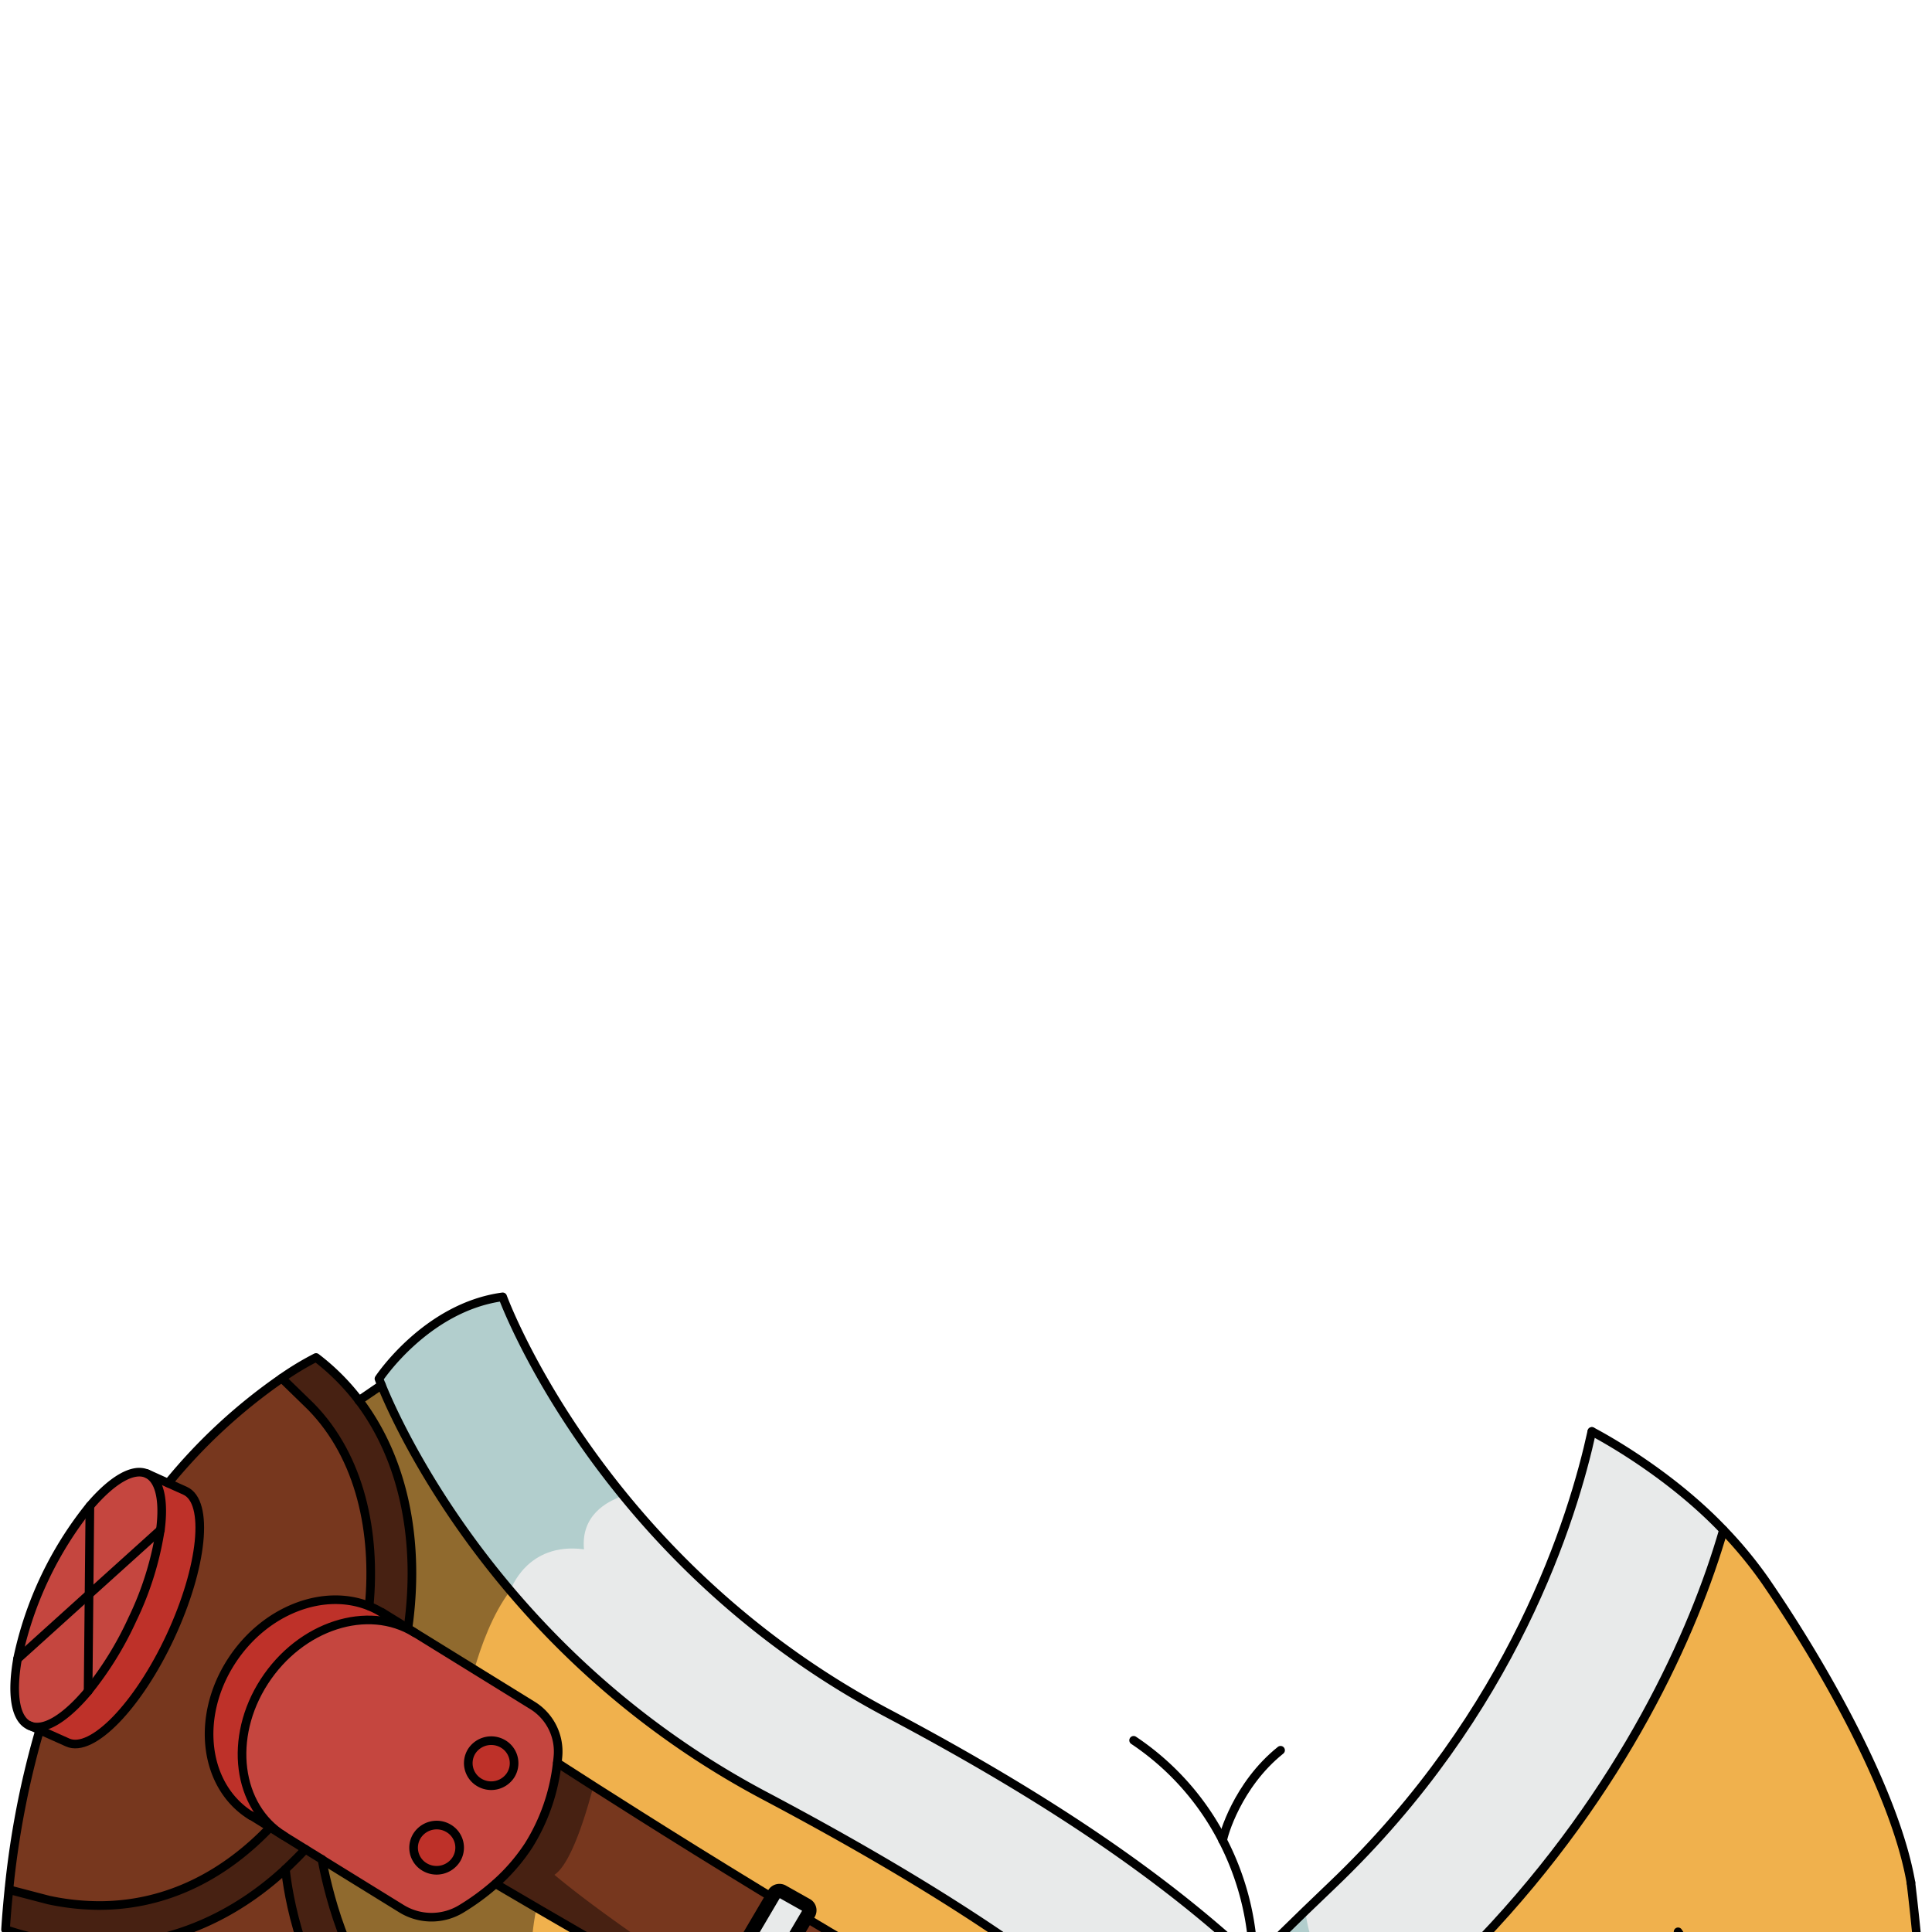<svg xmlns="http://www.w3.org/2000/svg" viewBox="0 0 432 432">
  <defs>
    <style>.BUNTAI_BEAR_OUTFIT_BEAR_OUTFIT_36_cls-1{isolation:isolate;}.BUNTAI_BEAR_OUTFIT_BEAR_OUTFIT_36_cls-2{fill:#f0b14d;}.BUNTAI_BEAR_OUTFIT_BEAR_OUTFIT_36_cls-3{fill:#77371e;}.BUNTAI_BEAR_OUTFIT_BEAR_OUTFIT_36_cls-4{opacity:0.4;mix-blend-mode:multiply;}.BUNTAI_BEAR_OUTFIT_BEAR_OUTFIT_36_cls-10,.BUNTAI_BEAR_OUTFIT_BEAR_OUTFIT_36_cls-5{fill:#e8eaea;}.BUNTAI_BEAR_OUTFIT_BEAR_OUTFIT_36_cls-6{fill:#b2cecd;}.BUNTAI_BEAR_OUTFIT_BEAR_OUTFIT_36_cls-7{fill:#c5463f;}.BUNTAI_BEAR_OUTFIT_BEAR_OUTFIT_36_cls-8{fill:#be3129;}.BUNTAI_BEAR_OUTFIT_BEAR_OUTFIT_36_cls-9{fill:none;stroke-linejoin:round;stroke-width:1.93px;}.BUNTAI_BEAR_OUTFIT_BEAR_OUTFIT_36_cls-10,.BUNTAI_BEAR_OUTFIT_BEAR_OUTFIT_36_cls-9{stroke:#000;stroke-linecap:round;}.BUNTAI_BEAR_OUTFIT_BEAR_OUTFIT_36_cls-10{stroke-miterlimit:10;stroke-width:3.13px;}</style>
  </defs>
  <g class="BUNTAI_BEAR_OUTFIT_BEAR_OUTFIT_36_cls-1">
    <g id="outfit">
      <path class="BUNTAI_BEAR_OUTFIT_BEAR_OUTFIT_36_cls-2" d="M431,476.74H306.7a70.67,70.67,0,0,0-5.88-13.16l.28-.15q1.71-1.79,3.48-3.56l1.38-1.38,1.4-1.37c2.72-2.69,5.53-5.38,8.38-8.13,5-4.84,10.22-9.85,15.33-15.21,32.07-33.63,47.8-69.09,54.29-91.65a93.54,93.54,0,0,1,9.35,11.34c12.82,18.64,29,47.09,32.57,67.47,0,0,0,0,0,.06A525.7,525.7,0,0,1,431,476.74Z" />
      <path class="BUNTAI_BEAR_OUTFIT_BEAR_OUTFIT_36_cls-3" d="M257.78,476.73h-40.2s-.58,0-5.24-1.81h0c-3.35-1.31-8.8-3.54-17.64-7.39-21.16-9.21-83.83-46.29-83.83-46.29a42.49,42.49,0,0,0,7.4-8.57,43.89,43.89,0,0,0,6.38-18.47s3,1.94,8.05,5.18c16.07,10.27,53.33,33.72,84,50.52C257.08,472,257.78,476.73,257.78,476.73Z" />
      <path class="BUNTAI_BEAR_OUTFIT_BEAR_OUTFIT_36_cls-4" d="M212.32,474.91c-3.35-1.31-8.8-3.54-17.64-7.39-21.16-9.21-83.83-46.29-83.83-46.29a42.49,42.49,0,0,0,7.4-8.57,43.89,43.89,0,0,0,6.38-18.47s3,1.94,8.05,5.18c-1.63,6.32-5,17.41-8.71,19.84C143.11,435.29,192.26,466.09,212.32,474.91Z" />
      <path class="BUNTAI_BEAR_OUTFIT_BEAR_OUTFIT_36_cls-5" d="M385.36,342.13c-6.49,22.56-22.22,58-54.29,91.65-5.11,5.36-10.29,10.37-15.33,15.21-2.85,2.75-5.66,5.44-8.38,8.13-.94.91-1.87,1.83-2.78,2.75q-1.77,1.77-3.48,3.56l-.28.15c-.41-.71-.82-1.42-1.27-2.13a111.9,111.9,0,0,0-19.18-22.84q2.07-2.08,4.19-4.18l2.14-2.11c1.7-1.68,3.43-3.36,5.19-5.06q2.92-2.83,5.94-5.7c40.72-38.8,53.95-82.52,58.11-101.49h0S372.37,328.46,385.36,342.13Z" />
      <path class="BUNTAI_BEAR_OUTFIT_BEAR_OUTFIT_36_cls-6" d="M315.75,449c-5.11,4.91-10.07,9.65-14.65,14.44l-.29.15c-.41-.71-.82-1.42-1.26-2.14a112.52,112.52,0,0,0-19.19-22.83q5.55-5.58,11.52-11.36C292.78,435,297.05,448.4,315.75,449Z" />
      <path class="BUNTAI_BEAR_OUTFIT_BEAR_OUTFIT_36_cls-3" d="M63.82,418c-14.48,13.38-33.76,20.53-56,15.34a63.24,63.24,0,0,1-6.58-1.85c.19-3,.45-6,.75-8.92l8.91,2.32a54.57,54.57,0,0,0,11.3,1.23c15.73,0,28.56-7.33,38.23-17.48l3.09,1.91,4.78,3C66.84,415.05,65.35,416.53,63.82,418Z" />
      <path class="BUNTAI_BEAR_OUTFIT_BEAR_OUTFIT_36_cls-7" d="M32.86,329.53c2.9,1.32,3.85,6.07,3,12.58l0,0L19.91,356.5l.19-19.75C25,331.05,29.71,328.12,32.86,329.53Z" />
      <path class="BUNTAI_BEAR_OUTFIT_BEAR_OUTFIT_36_cls-7" d="M119,381.34l-13-8-13.27-8.23h0c-10.51-6.52-25.61-1.64-33.69,10.9s-6.11,28,4.4,34.51l4.79,3L72,415.79v0l17.82,11a12.8,12.8,0,0,0,13.35,0,51.71,51.71,0,0,0,7.67-5.64,41.61,41.61,0,0,0,7.39-8.57,44,44,0,0,0,6.39-18.46c.06-.51.11-1,.16-1.49A12.16,12.16,0,0,0,119,381.34Zm-17,34.48a5.21,5.21,0,0,1-7.08,1.57,5,5,0,0,1-1.59-7,5.2,5.2,0,0,1,7.08-1.56A5,5,0,0,1,102,415.82Zm12.21-18.93a5.19,5.19,0,0,1-7.09,1.57,5,5,0,0,1-1.59-6.94,5.19,5.19,0,0,1,7.08-1.57A5,5,0,0,1,114.18,396.89Z" />
      <path class="BUNTAI_BEAR_OUTFIT_BEAR_OUTFIT_36_cls-5" d="M306.69,476.73H273.06A112.06,112.06,0,0,0,259.21,461c-20.68-19.89-49.2-38.81-88.35-59.54a192.21,192.21,0,0,1-56.74-45.76h0C96,334.29,87.45,315,85.3,309.72c-.38-.93-.56-1.43-.56-1.43s10.56-16,27.66-18.31c0,0,7.48,20.57,27,44.48a192.83,192.83,0,0,0,59.14,48.64c36.45,19.3,62.1,37,81.75,55.42l.09.09a112.52,112.52,0,0,1,19.19,22.83c.44.72.85,1.43,1.26,2.14A69.58,69.58,0,0,1,306.69,476.73Z" />
      <path class="BUNTAI_BEAR_OUTFIT_BEAR_OUTFIT_36_cls-6" d="M130.58,346.43c-12.88-1.7-16.46,9.22-16.46,9.22h0C96,334.29,87.45,315,85.3,309.72c-.38-.93-.56-1.43-.56-1.43s10.56-16,27.66-18.31c0,0,7.48,20.57,27,44.48C135.54,335.73,129.88,338.92,130.58,346.43Z" />
      <path class="BUNTAI_BEAR_OUTFIT_BEAR_OUTFIT_36_cls-8" d="M112.58,390a5,5,0,0,1,1.59,6.94,5.18,5.18,0,0,1-7.08,1.56,5,5,0,0,1-1.6-6.94A5.2,5.2,0,0,1,112.58,390Z" />
      <path class="BUNTAI_BEAR_OUTFIT_BEAR_OUTFIT_36_cls-2" d="M217.58,476.73H89.69a40.63,40.63,0,0,1-4.88-19,42.64,42.64,0,0,1,.47-7.28c.17-1.27.4-2.48.66-3.62-9.67-7.22-13.78-30.23-13.92-31.06l17.81,11a12.81,12.81,0,0,0,13.36,0,52.92,52.92,0,0,0,7.66-5.64s3.51,2.07,9.15,5.37c18.2,10.63,58.53,33.9,74.68,40.92C215.85,476.73,217.58,476.73,217.58,476.73Z" />
      <path class="BUNTAI_BEAR_OUTFIT_BEAR_OUTFIT_36_cls-8" d="M92.77,365.1c-10.51-6.52-25.6-1.64-33.68,10.89s-6.12,28,4.4,34.52L60.4,408.6,56.14,406c-10.53-6.52-12.49-22-4.41-34.51,7.38-11.44,20.57-16.5,30.82-12.35a17.61,17.61,0,0,1,2.87,1.46v0l5.76,3.56,1.59,1Z" />
      <path class="BUNTAI_BEAR_OUTFIT_BEAR_OUTFIT_36_cls-3" d="M80.24,313.17c10.43,13.76,13.59,32.38,10.94,50.92l-5.76-3.56v0a17.61,17.61,0,0,0-2.87-1.46c1.53-16.34-1.88-33.17-13-44.55L63,308.17a64.18,64.18,0,0,1,7.67-4.63A50.36,50.36,0,0,1,80.24,313.17Z" />
      <path class="BUNTAI_BEAR_OUTFIT_BEAR_OUTFIT_36_cls-4" d="M63.82,418c-14.48,13.38-33.76,20.53-56,15.34a63.24,63.24,0,0,1-6.58-1.85c.19-3,.45-6,.75-8.92l8.91,2.32a54.57,54.57,0,0,0,11.3,1.23c15.73,0,28.56-7.33,38.23-17.48l3.09,1.91,4.78,3C66.84,415.05,65.35,416.53,63.82,418Z" />
      <path class="BUNTAI_BEAR_OUTFIT_BEAR_OUTFIT_36_cls-4" d="M80.24,313.17c10.43,13.76,13.59,32.38,10.94,50.92l-5.76-3.56v0a17.61,17.61,0,0,0-2.87-1.46c1.53-16.34-1.88-33.17-13-44.55L63,308.17a64.18,64.18,0,0,1,7.67-4.63A50.36,50.36,0,0,1,80.24,313.17Z" />
      <path class="BUNTAI_BEAR_OUTFIT_BEAR_OUTFIT_36_cls-3" d="M72,415.79v0c.14.83,4.25,23.84,13.92,31.06-.26,1.14-.49,2.35-.66,3.62l-.21,0s-2.41.81-6.71,1.81C66.17,441.82,63.9,418.75,63.82,418c1.53-1.43,3-2.91,4.45-4.48Z" />
      <path class="BUNTAI_BEAR_OUTFIT_BEAR_OUTFIT_36_cls-4" d="M72,415.79v0c.14.83,4.25,23.84,13.92,31.06-.26,1.14-.49,2.35-.66,3.62l-.21,0s-2.41.81-6.71,1.81C66.17,441.82,63.9,418.75,63.82,418c1.53-1.43,3-2.91,4.45-4.48Z" />
      <path class="BUNTAI_BEAR_OUTFIT_BEAR_OUTFIT_36_cls-8" d="M100.37,408.86a5,5,0,0,1,1.6,7,5.22,5.22,0,0,1-7.08,1.57,5,5,0,0,1-1.6-7A5.21,5.21,0,0,1,100.37,408.86Z" />
      <path class="BUNTAI_BEAR_OUTFIT_BEAR_OUTFIT_36_cls-7" d="M20.1,336.75l-.19,19.75-16,14.44A80.82,80.82,0,0,1,20.1,336.75Z" />
      <path class="BUNTAI_BEAR_OUTFIT_BEAR_OUTFIT_36_cls-2" d="M273.06,476.73H257.78s-.7-4.77-41.07-26.84-92.08-55.7-92.08-55.7c.07-.51.12-1,.16-1.48a12.11,12.11,0,0,0-5.8-11.37l-12.94-8-13.28-8.22-1.59-1c2.65-18.54-.51-37.16-10.94-50.92l5.06-3.45C87.46,315,96,334.29,114.12,355.65a192.21,192.21,0,0,0,56.74,45.76C210,422.14,238.53,441.06,259.21,461A112.06,112.06,0,0,1,273.06,476.73Z" />
      <path class="BUNTAI_BEAR_OUTFIT_BEAR_OUTFIT_36_cls-4" d="M80.24,313.17l5.06-3.45C87.46,315,96,334.29,114.12,355.65c-4,5.19-6.63,12.63-8.07,17.66l-13.28-8.22-1.59-1C93.83,345.55,90.67,326.93,80.24,313.17Z" />
      <path class="BUNTAI_BEAR_OUTFIT_BEAR_OUTFIT_36_cls-4" d="M140.85,476.73H89.69a40.63,40.63,0,0,1-4.88-19,42.64,42.64,0,0,1,.47-7.28c.17-1.27.4-2.48.66-3.62-9.67-7.22-13.78-30.23-13.92-31.06l17.81,11a12.81,12.81,0,0,0,13.36,0,52.92,52.92,0,0,0,7.66-5.64s3.51,2.07,9.15,5.37C112.88,460.08,140.85,476.73,140.85,476.73Z" />
      <path class="BUNTAI_BEAR_OUTFIT_BEAR_OUTFIT_36_cls-3" d="M37.63,331.61A123.52,123.52,0,0,1,63,308.17l6.56,6.37c11.15,11.38,14.56,28.21,13,44.55-10.25-4.15-23.44.91-30.82,12.35-8.08,12.53-6.12,28,4.41,34.51l4.26,2.65c-9.67,10.15-22.5,17.48-38.23,17.48a54.57,54.57,0,0,1-11.3-1.23L2,422.53A198.69,198.69,0,0,1,8.83,387h0a.29.29,0,0,1,0-.11l0,0,6.23,2.79c5.45,2.46,15.77-8.17,23-23.71s8.73-30.13,3.26-32.58l-3.79-1.7Z" />
      <path class="BUNTAI_BEAR_OUTFIT_BEAR_OUTFIT_36_cls-7" d="M19.91,356.5l15.93-14.37a70.78,70.78,0,0,1-6.26,20,75.17,75.17,0,0,1-9.87,16Z" />
      <path class="BUNTAI_BEAR_OUTFIT_BEAR_OUTFIT_36_cls-3" d="M7.79,433.3c22.27,5.19,41.55-2,56-15.34.08.79,2.35,23.86,14.54,34.31-12.52,2.92-41,7.44-72-1.78.68-11.26,1.41-17.18,1.41-17.18Z" />
      <path class="BUNTAI_BEAR_OUTFIT_BEAR_OUTFIT_36_cls-8" d="M32.86,329.53l4.74,2.14,3.79,1.7c5.47,2.45,4,17-3.26,32.58s-17.57,26.17-23,23.71l-6.23-2.79-2.32-1c3.22,1.44,8.15-1.67,13.15-7.68v0a75.17,75.17,0,0,0,9.87-16,70.78,70.78,0,0,0,6.26-20l0,0C36.71,335.6,35.76,330.85,32.86,329.53Z" />
      <path class="BUNTAI_BEAR_OUTFIT_BEAR_OUTFIT_36_cls-7" d="M19.91,356.5l-.2,21.63v0c-5,6-9.93,9.12-13.15,7.68s-4-7.2-2.64-14.89Z" />
      <path class="BUNTAI_BEAR_OUTFIT_BEAR_OUTFIT_36_cls-9" d="M273.06,476.73A112.06,112.06,0,0,0,259.21,461c-20.68-19.89-49.2-38.81-88.35-59.54C112.09,370.28,89,318.89,85.3,309.72c-.38-.93-.56-1.43-.56-1.43s10.56-16,27.66-18.31c0,0,21.4,58.84,86.12,93.12,36.45,19.3,62.1,37,81.75,55.42l.09.09a112.52,112.52,0,0,1,19.19,22.83c.44.72.85,1.43,1.26,2.14a69.58,69.58,0,0,1,5.88,13.15" />
      <path class="BUNTAI_BEAR_OUTFIT_BEAR_OUTFIT_36_cls-9" d="M355.94,320.07c-4.16,19-17.39,62.69-58.11,101.49q-3,2.87-5.94,5.7c-1.76,1.7-3.49,3.38-5.19,5.06l-2.14,2.11q-2.12,2.1-4.19,4.18" />
      <path class="BUNTAI_BEAR_OUTFIT_BEAR_OUTFIT_36_cls-9" d="M301.1,463.43q1.71-1.79,3.48-3.56l1.38-1.38,1.4-1.37c2.72-2.69,5.53-5.38,8.38-8.13,5-4.84,10.22-9.85,15.33-15.21,32.07-33.63,47.8-69.09,54.29-91.65" />
      <path class="BUNTAI_BEAR_OUTFIT_BEAR_OUTFIT_36_cls-9" d="M273.41,411.53a61.43,61.43,0,0,1,6.86,27v.09" />
      <path class="BUNTAI_BEAR_OUTFIT_BEAR_OUTFIT_36_cls-9" d="M253.48,389.14a59.62,59.62,0,0,1,19.93,22.37" />
      <path class="BUNTAI_BEAR_OUTFIT_BEAR_OUTFIT_36_cls-9" d="M273.41,411.53v0c.06-1,3.25-12.42,12.93-20.17" />
      <path class="BUNTAI_BEAR_OUTFIT_BEAR_OUTFIT_36_cls-9" d="M381.61,446.26a44.68,44.68,0,0,0-6.39-14.3" />
      <path class="BUNTAI_BEAR_OUTFIT_BEAR_OUTFIT_36_cls-9" d="M5.39,476.74H431A525.7,525.7,0,0,0,427.29,421s0,0,0-.06" />
      <path class="BUNTAI_BEAR_OUTFIT_BEAR_OUTFIT_36_cls-9" d="M37.63,331.61A123.52,123.52,0,0,1,63,308.17a64.18,64.18,0,0,1,7.67-4.63,50.36,50.36,0,0,1,9.61,9.63c10.43,13.76,13.59,32.38,10.94,50.92" />
      <path class="BUNTAI_BEAR_OUTFIT_BEAR_OUTFIT_36_cls-9" d="M68.27,413.48c-1.43,1.57-2.92,3-4.45,4.48-14.48,13.38-33.76,20.53-56,15.34a63.24,63.24,0,0,1-6.58-1.85c.19-3,.45-6,.75-8.92A198.69,198.69,0,0,1,8.83,387h0a.29.29,0,0,1,0-.11" />
      <path class="BUNTAI_BEAR_OUTFIT_BEAR_OUTFIT_36_cls-9" d="M60.4,408.6c-9.67,10.15-22.5,17.48-38.23,17.48a54.57,54.57,0,0,1-11.3-1.23L2,422.53" />
      <path class="BUNTAI_BEAR_OUTFIT_BEAR_OUTFIT_36_cls-9" d="M82.55,359.09c1.53-16.34-1.88-33.17-13-44.55L63,308.17" />
      <path class="BUNTAI_BEAR_OUTFIT_BEAR_OUTFIT_36_cls-9" d="M6.56,385.83l2.32,1,6.23,2.79c5.45,2.46,15.77-8.17,23-23.71s8.73-30.13,3.26-32.58l-3.79-1.7-4.74-2.14" />
      <path class="BUNTAI_BEAR_OUTFIT_BEAR_OUTFIT_36_cls-9" d="M19.71,378.15c-5,6-9.93,9.12-13.15,7.68s-4-7.2-2.64-14.89A80.82,80.82,0,0,1,20.1,336.75c4.85-5.7,9.61-8.63,12.76-7.22,2.9,1.32,3.85,6.07,3,12.58" />
      <path class="BUNTAI_BEAR_OUTFIT_BEAR_OUTFIT_36_cls-9" d="M35.84,342.13a70.78,70.78,0,0,1-6.26,20,75.17,75.17,0,0,1-9.87,16" />
      <polyline class="BUNTAI_BEAR_OUTFIT_BEAR_OUTFIT_36_cls-9" points="20.1 336.75 19.91 356.5 19.7 378.13 19.7 378.14" />
      <polyline class="BUNTAI_BEAR_OUTFIT_BEAR_OUTFIT_36_cls-9" points="3.92 370.94 19.91 356.5 35.84 342.13 35.86 342.11" />
      <path class="BUNTAI_BEAR_OUTFIT_BEAR_OUTFIT_36_cls-9" d="M56.14,406c-10.53-6.52-12.49-22-4.41-34.51,7.38-11.44,20.57-16.5,30.82-12.35a17.61,17.61,0,0,1,2.87,1.46" />
      <path class="BUNTAI_BEAR_OUTFIT_BEAR_OUTFIT_36_cls-9" d="M72,415.81l17.81,11a12.81,12.81,0,0,0,13.36,0,52.92,52.92,0,0,0,7.66-5.64,42.49,42.49,0,0,0,7.4-8.57,43.89,43.89,0,0,0,6.38-18.47c.07-.51.12-1,.16-1.48a12.11,12.11,0,0,0-5.8-11.37L92.77,365.09l-1.59-1-5.76-3.56" />
      <polyline class="BUNTAI_BEAR_OUTFIT_BEAR_OUTFIT_36_cls-9" points="56.14 405.95 60.4 408.6 63.48 410.51 68.27 413.48 72.02 415.79" />
      <path class="BUNTAI_BEAR_OUTFIT_BEAR_OUTFIT_36_cls-9" d="M63.49,410.51C53,404,51,388.52,59.09,376s23.17-17.41,33.68-10.89" />
      <path class="BUNTAI_BEAR_OUTFIT_BEAR_OUTFIT_36_cls-9" d="M100.37,408.86a5,5,0,0,1,1.6,7,5.22,5.22,0,0,1-7.08,1.57,5,5,0,0,1-1.6-7A5.21,5.21,0,0,1,100.37,408.86Z" />
      <path class="BUNTAI_BEAR_OUTFIT_BEAR_OUTFIT_36_cls-9" d="M112.58,390a5,5,0,0,1,1.59,6.94,5.18,5.18,0,0,1-7.08,1.56,5,5,0,0,1-1.6-6.94A5.2,5.2,0,0,1,112.58,390Z" />
      <path class="BUNTAI_BEAR_OUTFIT_BEAR_OUTFIT_36_cls-9" d="M72,415.79v0c.14.83,4.25,23.84,13.92,31.06" />
      <path class="BUNTAI_BEAR_OUTFIT_BEAR_OUTFIT_36_cls-9" d="M63.82,417.94v0c.08.79,2.35,23.86,14.54,34.31" />
      <path class="BUNTAI_BEAR_OUTFIT_BEAR_OUTFIT_36_cls-9" d="M124.63,394.19s51.7,33.62,92.08,55.7,41.07,26.84,41.07,26.84" />
      <path class="BUNTAI_BEAR_OUTFIT_BEAR_OUTFIT_36_cls-9" d="M110.85,421.23s62.67,37.08,83.83,46.29,22.9,9.21,22.9,9.21" />
      <line class="BUNTAI_BEAR_OUTFIT_BEAR_OUTFIT_36_cls-9" x1="85.3" y1="309.72" x2="80.24" y2="313.17" />
      <path class="BUNTAI_BEAR_OUTFIT_BEAR_OUTFIT_36_cls-9" d="M427.29,421s0,0,0-.06c-3.54-20.38-19.75-48.83-32.57-67.47a93.54,93.54,0,0,0-9.35-11.34c-13-13.67-29.42-22.05-29.42-22.05h0" />
      <path class="BUNTAI_BEAR_OUTFIT_BEAR_OUTFIT_36_cls-10" d="M162.87,455.58l-5.34-3a1.31,1.31,0,0,1-.49-1.82l16.08-27.31A1.38,1.38,0,0,1,175,423l5.33,3a1.32,1.32,0,0,1,.5,1.82L164.72,455.1A1.37,1.37,0,0,1,162.87,455.58Z" />
    </g>
  </g>
</svg>
